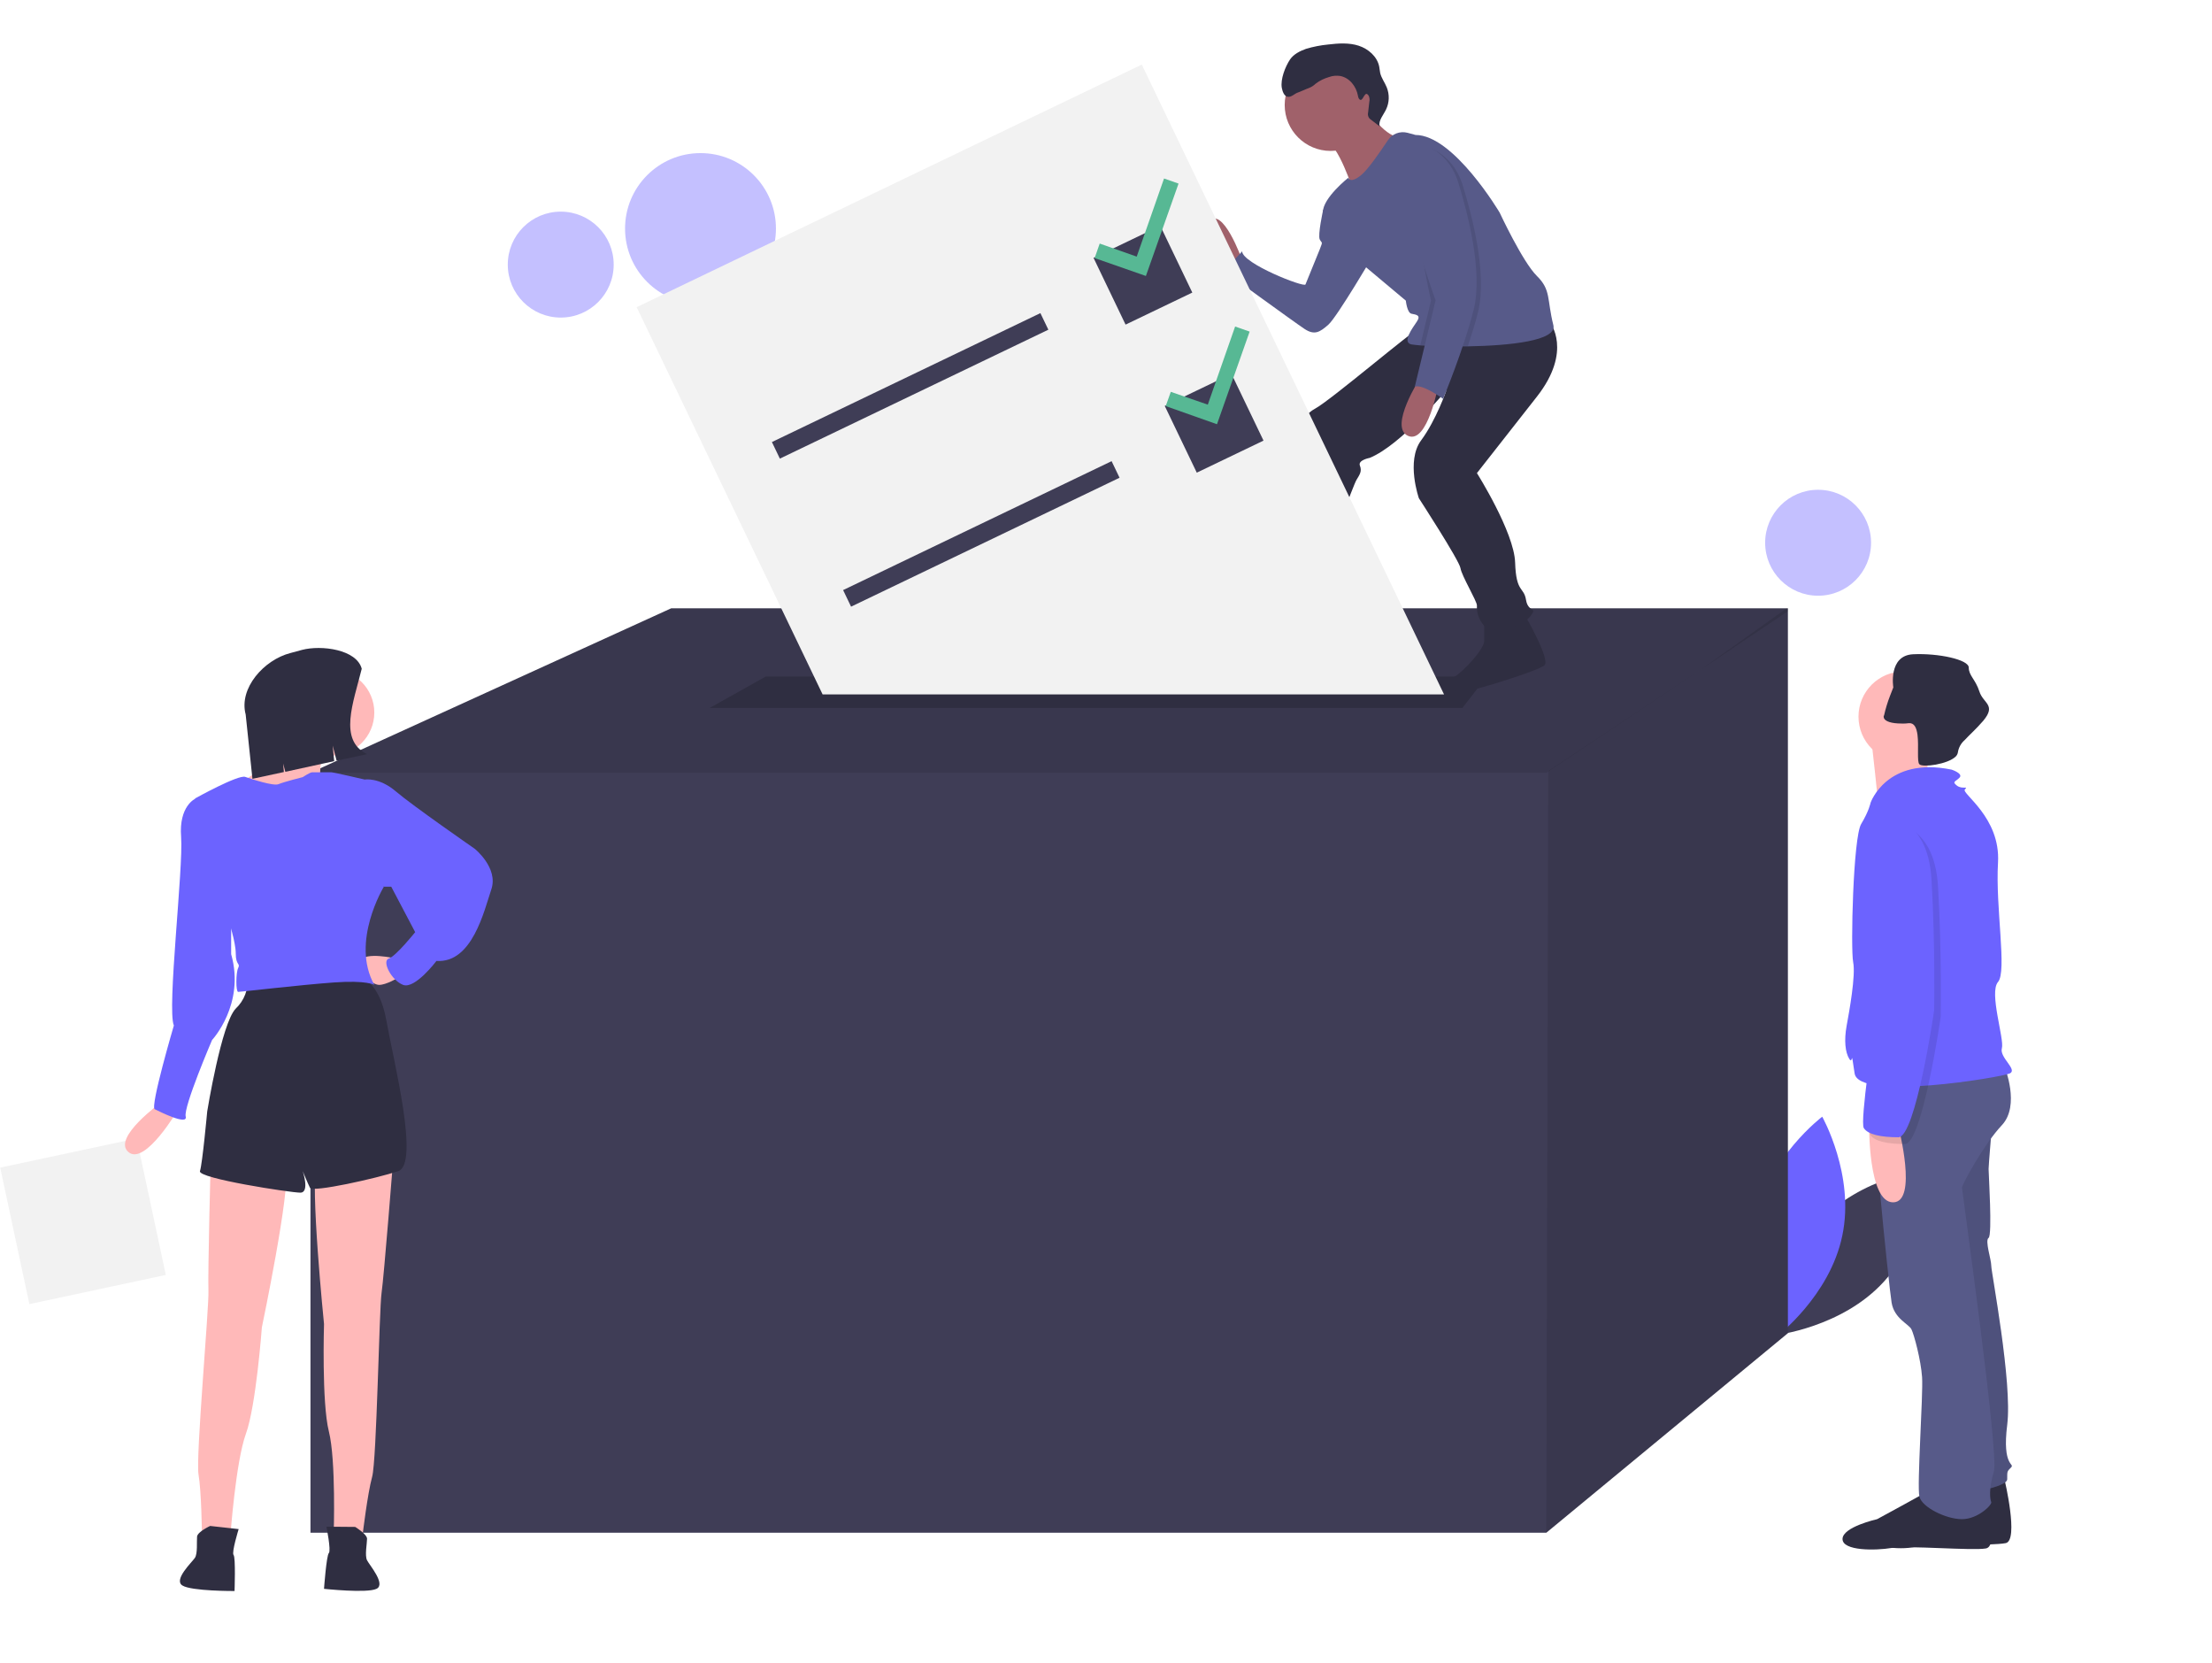 <?xml version="1.0" encoding="utf-8"?>
<!-- Generator: Adobe Illustrator 19.0.0, SVG Export Plug-In . SVG Version: 6.00 Build 0)  -->
<svg version="1.1" id="图层_1" xmlns="http://www.w3.org/2000/svg" xmlns:xlink="http://www.w3.org/1999/xlink" x="0px" y="0px"
	 viewBox="-960 1074.1 914.8 687.6" style="enable-background:new -960 1074.1 914.8 687.6;" xml:space="preserve">
<style type="text/css">
	.st0{opacity:0.4;fill:#6C63FF;enable-background:new    ;}
	.st1{fill:#3F3D56;}
	.st2{fill:#6C63FF;}
	.st3{opacity:0.1;enable-background:new    ;}
	.st4{fill:#2F2E41;}
	.st5{fill:#A0616A;}
	.st6{fill:#575A89;}
	.st7{fill:#F2F2F2;}
	.st8{fill:#57B894;}
	.st9{fill:#FFB9B9;}
</style>
<g id="_x23_background">
	<g>
		<g>
			<circle class="st0" cx="-208.1" cy="1298.5" r="21.9"/>
			<circle class="st0" cx="-670.3" cy="1168.6" r="31.2"/>
			<circle class="st0" cx="-728.1" cy="1183.5" r="21.9"/>
		</g>
	</g>
</g>
<g id="_x23_man_x28_hold_x5B_list_x5D__x2C_stand_x5F_on_x5B_box_x5D__x29_">
	<path class="st1" d="M-207.8,1579.5c-17.3,19-17.9,46.6-17.9,46.6s27.5-3.1,44.8-22.1s17.9-46.6,17.9-46.6
		S-190.5,1560.6-207.8,1579.5z"/>
	<path class="st2" d="M-198.1,1585c-5.2,25.1-27.3,41.8-27.3,41.8s-13.5-24.1-8.3-49.2s27.3-41.8,27.3-41.8
		S-192.8,1559.9-198.1,1585z"/>
	<polygon class="st1" points="-220.6,1325.6 -220.6,1625.3 -320.5,1707.8 -831.6,1707.8 -831.6,1393.6 -682.4,1325.6 	"/>
	<polygon class="st3" points="-220.6,1325.6 -220.6,1326.8 -256.4,1350.8 -320.5,1393.6 -831.6,1393.6 -682.4,1325.6 	"/>
	<polygon class="st3" points="-220.6,1325.6 -220.6,1625.3 -320.5,1707.8 -319.7,1392.9 -256.4,1350.8 -221.1,1325.6 	"/>
	<polygon class="st4" points="-355.2,1366.8 -666.5,1366.8 -643.3,1353.8 -345.1,1353.8 	"/>
	<path class="st5" d="M-446.3,1181.6c0,0-8.1-23-14-15.8s9,19.4,9,19.4L-446.3,1181.6z"/>
	<path class="st6" d="M-407.9,1159.1l-4.9,1.8c0,0-2.3,10.4-1.4,12.2c0.9,1.8,1.4,0.5,0,4.1s-5.4,13.1-5.9,14.5s-26.2-8.7-26.2-13.7
		c0,0-5.4,6.3-8.1,7.7c0,0,29.8,21.7,33.9,24.4c4.1,2.7,6.3,1.4,9.9-1.8c3.6-3.2,19-29.4,19-29.4L-407.9,1159.1z"/>
	<path class="st4" d="M-421,1319.4c0,0,0.5,5,1.4,5.4s7.7,11.7,0,14s-12.2,1.4-14,2.3s-33.4,2.7-33.9-2.3s15.4-5.9,15.4-5.9
		s14.5-9.5,16.7-14.5S-421,1319.4-421,1319.4z"/>
	<path class="st4" d="M-329.4,1328.4c0,0,10.8,18.5,8.1,20.8c-2.7,2.3-29.1,10.5-33,10.8c-5,0.5-8.6-3.6-4.5-5.9
		s12.6-11.7,12.6-14.9v-8.1L-329.4,1328.4z"/>
	<path class="st4" d="M-319,1207.4c0,0,9.5,11.7-5.4,30.7l-24.8,31.6c0,0,15.4,24.4,15.8,37s3.6,9.9,4.5,15.4s5,2.7,1.8,6.8
		s-14.9,7.7-18.5,4.5c-2.5-2.3-3.8-5.6-3.6-9c0-1.8-6.3-12.2-6.8-15.4c-0.5-3.2-17.2-28.9-17.2-28.9s-5.4-15.4,0.9-23.9
		s10.5-20.8,10.5-20.8s-18.6,22.6-31.7,28c0,0-5,0.9-4.1,3.2c0.9,2.3,0,3.6-1.4,5.9s-10.8,28.5-14,35.2s-1.8,10.8-5.4,13.1
		c-3.6,2.3-19.9,0.5-19.9-1.8s2.3-8.1,3.6-11.3s12.2-39.7,11.3-46.1s0.5-14.9,7.2-18.5s41.1-33,42.9-33S-319,1207.4-319,1207.4z"/>
	<circle class="st5" cx="-409.7" cy="1117.5" r="19"/>
	<path class="st5" d="M-394.4,1119.3c0,0,5.9,10.4,13.1,11.7c7.2,1.3-19,22.1-19,22.1s-6.3-19.9-11.7-20.8
		C-417.4,1131.4-394.4,1119.3-394.4,1119.3z"/>
	<path class="st6" d="M-412.9,1161.8c0,5.9,17.6,22.6,17.6,22.6l16.7,14c0,0,0.5,5,2.3,5.4s4.1,0.5,2.3,3.2
		c-1.8,2.7-6.3,8.6-2.3,9.5c1.2,0.2,2.5,0.3,3.7,0.4c1.1,0.1,2.4,0.1,3.8,0.2c3.3,0.1,7.5,0.2,12.1,0.2c1.3,0,2.6,0,3.9,0
		c17.1-0.3,36.9-2.3,35.2-8.8c-2.7-10.8-0.9-14.5-6.8-20.3s-15.4-26.2-15.4-26.2s-19-32.1-34.8-32.1l-3.3-0.9
		c-3.1-0.8-6.4,0.4-8.2,3.2c-3.2,4.8-8.2,12.1-11.1,14.4c-4.5,3.6-5.2,1-5.2,1S-412.9,1155.9-412.9,1161.8z"/>
	<path class="st5" d="M-372.7,1230.4c0,0-13.1,20.3-5,23.9s12.6-21.2,12.6-21.2L-372.7,1230.4z"/>
	<path class="st4" d="M-397.3,1115.4c-0.7-0.1-1-1-1.1-1.7c-0.7-3.9-3.5-7.5-7.4-8.2c-1.5-0.2-3-0.1-4.4,0.4c-2.1,0.6-4,1.5-5.7,2.8
		c-0.8,0.8-1.8,1.4-2.8,1.8c-0.7,0.2-3.7,1.6-4.4,1.8c-1.6,0.5-2.8,2.1-4.4,1.8c-1.5-0.3-2.1-2.2-2.4-3.7c-0.6-3.5,1.4-8.7,3.4-11.7
		c1.5-2.2,4.1-3.5,6.6-4.4c3-0.9,6.1-1.5,9.2-1.8c4.2-0.5,8.6-0.8,12.6,0.5s7.7,4.5,8.5,8.7c0.2,0.9,0.2,1.8,0.4,2.6
		c0.5,2.1,1.9,3.9,2.7,5.9c1.2,3,1.1,6.3-0.3,9.2c-1.1,2.3-3.1,4.4-2.7,6.9l-3.5-2.7c-1-0.6-1.5-1.8-1.2-3l0.5-4.4
		c0.2-0.8,0.1-1.6-0.2-2.4C-395.5,1111.1-396.1,1115.5-397.3,1115.4z"/>
	<path class="st3" d="M-364.6,1199.3l-4.3,17.7c4.3,0.2,10,0.2,16,0.1c1.5-4.6,3-9.3,4.1-13.7c4.1-16.3-2.7-41.1-6.3-52.8
		c-3.6-11.7-12.6-14.9-12.6-14.9c-3.7,1.3-7.2,3.1-10.4,5.4C-384,1145.1-364.6,1199.3-364.6,1199.3z"/>
	<path class="st3" d="M-368.2,1198.4l-4.4,18.4c1.1,0.1,2.4,0.1,3.8,0.2c3.3,0.1,7.5,0.2,12.1,0.2c1.6-4.8,3.2-9.9,4.4-14.7
		c4.1-16.3-2.7-41.1-6.3-52.8c-3.6-11.7-11.5,1.1-11.5,1.1s3.2-7.7-2.7-3.6C-378.7,1151.3-368.2,1198.4-368.2,1198.4z"/>
	<path class="st6" d="M-369.5,1134.7c0,0,9,3.2,12.6,14.9c3.6,11.7,10.4,36.6,6.3,52.8c-4.1,16.2-12.6,36.6-12.6,36.6
		s-8.6-6.3-11.7-5l8.6-35.7c0,0-19.4-54.2-13.5-58.3C-376.7,1137.8-373.2,1136-369.5,1134.7z"/>
	<polygon class="st7" points="-362.8,1361.2 -487.8,1100.8 -696.7,1201.1 -619.8,1361.2 	"/>
	
		<rect x="-645.4" y="1229.1" transform="matrix(0.902 -0.433 0.433 0.902 -590.817 -131.245)" class="st1" width="123.1" height="7.6"/>
	
		<rect x="-616" y="1290.3" transform="matrix(0.902 -0.433 0.433 0.902 -614.389 -112.51)" class="st1" width="123.1" height="7.6"/>
	
		<rect x="-502.9" y="1171.9" transform="matrix(0.902 -0.433 0.433 0.902 -561.572 -94.099)" class="st1" width="30.6" height="30.6"/>
	
		<rect x="-473.5" y="1233.1" transform="matrix(0.902 -0.433 0.433 0.902 -585.145 -75.363)" class="st1" width="30.6" height="30.6"/>
	<polygon class="st8" points="-478.6,1147.9 -489.9,1180.2 -505.2,1174.8 -507.3,1180.8 -486.1,1188.2 -472.6,1150 	"/>
	<polygon class="st8" points="-449.2,1209.1 -460.5,1241.4 -475.8,1236.1 -477.9,1242 -456.7,1249.5 -443.2,1211.2 	"/>
</g>
<g id="_x23_man_x28_stand_x2C_watch_x29_">
	<path class="st4" d="M-131,1685.8c0,0,6,25.2,0.5,26.3s-32.4,0.7-39,1.8s-20.3-0.7-20.3-5.7s14.3-8.2,14.3-8.2s20.3-11,20.8-11.5
		S-131,1685.8-131,1685.8z"/>
	<path class="st6" d="M-136,1537.1c0,0-1.6,18.7-1.6,20.3s1.6,27.4,0,28.5s1.1,8.8,1.1,11.5s8.8,48.3,6.6,65.8s3.3,15.9,1.6,17.6
		c-1.7,1.7-1.6,1.6-1.6,4.9s-17.6,6-17.6,6l-19.2-121.2l9.9-36.2L-136,1537.1z"/>
	<path class="st3" d="M-136,1537.1c0,0-1.6,18.7-1.6,20.3s1.6,27.4,0,28.5s1.1,8.8,1.1,11.5s8.8,48.3,6.6,65.8s3.3,15.9,1.6,17.6
		c-1.7,1.7-1.6,1.6-1.6,4.9s-17.6,6-17.6,6l-19.2-121.2l9.9-36.2L-136,1537.1z"/>
	<path class="st4" d="M-138.7,1693.5c0,0,5.5,19.8,0,20.8s-32.4-1.3-39-0.2s-20.3,1.3-20.3-3.7s14.3-8.2,14.3-8.2s20.3-11,20.8-11.5
		S-138.7,1693.5-138.7,1693.5z"/>
	<path class="st6" d="M-131,1515.2c0,0,6.6,15.9-1.1,24.1s-16.5,24.7-16.5,25.8s15.4,110.3,13.2,117.4s-1.6,11.5-1.1,12.6
		s-5.5,7.1-12.1,7.1s-16.5-4.9-17.6-9.3s1.6-42.2,1.1-49.4c-0.5-7.2-3.3-17.6-4.4-19.8c-1.1-2.2-7.1-4.4-8.2-11s-9.9-90.5-7.1-93.3
		C-182,1516.6-131,1515.2-131,1515.2z"/>
	<circle class="st9" cx="-172.7" cy="1370.4" r="18.7"/>
	<path class="st9" d="M-161.2,1379.7c0,0-3.8,20.3-1.1,22.5s-20.8,5.5-20.8,5.5s-2.7-26.9-3.3-29.6
		C-187,1375.4-161.2,1379.7-161.2,1379.7z"/>
	<path class="st2" d="M-186.4,1406c0,0,6.6-19.2,33.5-13.7c0,0,4.9,1.6,3.3,3.3c-1.6,1.7-3.3,1.6-1.1,3.3s4.9,0,3.3,1.6
		c-1.6,1.6,14.8,11.5,13.7,30.2s3.8,45,0,49.4s2.7,23.6,1.6,27.4c-1.1,3.8,6.6,8.8,3.3,10.4c-3.3,1.6-62.5,11.5-64.2,0
		s-0.5-3.3-2.2-6s-2.2-7.7-1.1-13.7s3.8-20.8,2.7-26.3s0-51.6,3.3-57.1S-186.4,1406-186.4,1406z"/>
	<path class="st9" d="M-174.9,1539.9c0,0,8.2,31.3-2.2,31.3s-9.9-32.4-9.9-32.4L-174.9,1539.9z"/>
	<path class="st4" d="M-181,1370.4c0,1.6,2.3,2.6,5.9,2.8l0,0c1.5,0.1,3,0.1,4.5-0.1c2.3-0.2,3.2,1.9,3.6,4.8
		c0.6,4.7-0.3,11.2,0.8,12.2c1.4,1.4,11.7,0,15-3.2c0.5-0.5,0.8-1.1,0.9-1.7c0.3-2,1.3-3.8,2.8-5.1c1.9-2.1,4.6-4.4,7.7-8
		c5.5-6.6,0-7.1-1.6-12.1s-4.4-6.6-4.4-9.9s-12.6-6-23-5.5s-8.2,13.7-8.2,13.7s-0.6,1.6-1.4,3.6c-1,2.6-1.8,5.2-2.4,7.9
		C-180.9,1370-181,1370.2-181,1370.4z"/>
	<path class="st3" d="M-178.8,1414.3c0,0,18.7-1.1,20.3,26.3s1.1,53.2,1.1,53.8s-7.7,52.7-14.8,52.7s-12.6-1.1-14.3-3.8
		c-1.7-2.7,4.4-42.2,4.4-42.2s2.7-41.7-1.6-54.9S-188.6,1415.9-178.8,1414.3z"/>
	<path class="st2" d="M-181.5,1411.5c0,0,18.7-1.1,20.3,26.3s1.1,53.2,1.1,53.8s-7.7,52.7-14.8,52.7s-12.6-1.1-14.3-3.8
		c-1.7-2.7,4.4-42.2,4.4-42.2s2.7-41.7-1.6-54.9C-190.7,1430.2-191.4,1413.2-181.5,1411.5z"/>
</g>
<g id="_x23_woman_x28_stand_x2C_watch_x29_">
	
		<rect x="-954.6" y="1550" transform="matrix(0.978 -0.209 0.209 0.978 -350.265 -158.561)" class="st7" width="57.7" height="57.7"/>
	<path id="ac286760-ef31-4470-8aba-995faff60c3b_12_" class="st9" d="M-893.1,1529.7c0,0-20.7,14.8-13.8,20.7
		c6.9,5.9,20.7-17.8,20.7-17.8L-893.1,1529.7z"/>
	<path id="ad0ee0d5-d520-47bd-bca9-706ef112ee3c_12_" class="st9" d="M-797.3,1552.4c0,0-3.9,49.4-4.9,56.3s-2,69.1-3.9,76
		s-3.9,23.7-3.9,23.7h-12c0,0,1-30.6-2-42.5s-2-44.4-2-44.4s-5.9-58.3-3-66.2S-797.3,1552.4-797.3,1552.4z"/>
	<path id="a2d865fc-f989-4a0f-bdfe-5d1a04b5cb09_12_" class="st4" d="M-813.1,1705.4c0,0,4.9,3,4.9,4.9s-1,6.9,0,8.9
		s7.9,9.9,3.9,11.8s-21.7,0-21.7,0s1-13.8,2-14.8s-1-10.9-1-10.9L-813.1,1705.4L-813.1,1705.4z"/>
	<path id="a5afd73e-dc2f-49f8-bb76-01b6bc8ff4ec_12_" class="st9" d="M-872.8,1551.2c0,0-1.3,49.5-1,56.5s-5.3,68.9-4.1,76
		s1.4,24,1.4,24l11.8,1.2c0,0,2.2-30.5,6.4-42s6.6-44,6.6-44s12-57.3,9.9-65.5C-843.9,1549.2-872.8,1551.2-872.8,1551.2z"/>
	<path id="bae9c969-98bd-41cd-ab49-dced4866e2f9_12_" class="st4" d="M-873.1,1705c0,0-5.2,2.4-5.4,4.4s0.3,7-0.9,8.8
		s-8.9,9-5.2,11.4s21.6,2.3,21.6,2.3s0.5-13.9-0.4-14.9s2.1-10.7,2.1-10.7L-873.1,1705z"/>
	<path id="efa1face-c8d6-4f61-8a17-c81461288bfc_12_" class="st4" d="M-811.1,1478.3c0,0,7.9,1,10.9,17.8s13.8,59.2,4.9,62.2
		c-8.9,3-35.5,8.9-36.5,6.9s-3-6.9-3-6.9s3,8.9-1,8.9s-42.5-5.9-41.5-8.9s3-24.7,3-24.7s5.9-36.5,11.8-42.5c3.5-3.3,5.3-8,4.9-12.8
		H-811.1z"/>
	<path id="ba787e0e-2496-4127-9664-864bc1f1b460_12_" class="st9" d="M-796.3,1470.4c0,0-12.8-3-14.8,1s4.9,9.9,7.9,9.9s7.9-3,7.9-3
		L-796.3,1470.4z"/>
	<circle id="af432612-84fe-4a80-a474-ad6710b59c23_12_" class="st9" cx="-823" cy="1368.7" r="17.8"/>
	<path id="fc691572-079c-4ac7-a111-0c7206f484e6_12_" class="st9" d="M-825.9,1381.6c0,0-3,13.8-1,13.8s-14.8,8.9-14.8,8.9l-12.8-2
		l-3.9-5.9c0,0,20.7-13.8,20.7-21.7S-825.9,1381.6-825.9,1381.6z"/>
	<path id="a377c2ac-5aad-4dd5-94e4-d6887260be3a_12_" class="st2" d="M-834.8,1395.4c0,0,3-2,3.9-2h7.9c1,0,13.8,3,13.8,3l7.9,44.4
		c0,0-13.8,22.7-3.9,40.5c0,0-3-2-16.8-1s-38.5,3.9-39.5,3.9s-1-7.9,0-9.9s-1-1-1-5.9s-3-13.8-3-13.8l-13.8-50.4
		c0,0,17.8-9.9,20.7-8.9s11.8,3.9,13.8,3C-842.7,1397.4-834.8,1395.4-834.8,1395.4z"/>
	<path id="fd50713a-8150-4e39-832b-91f38638a5e4_12_" class="st2" d="M-812.1,1397.4l3-1c0,0,5.9-1,12.8,4.9
		c6.9,5.9,32.6,23.7,32.6,23.7s9.9,7.9,6.9,16.8s-7.9,30.6-22.7,29.6c0,0-8.9,11.8-13.8,9.9c-4.9-1.9-8.9-9.9-5.9-10.9
		s10.9-10.9,10.9-10.9l-9.9-18.8h-3l-10.9-5.9L-812.1,1397.4L-812.1,1397.4z"/>
	<path id="a85ddca5-281c-4897-a8aa-82a4133bac02_12_" class="st2" d="M-871.3,1403.3l-7.9,1c0,0-6.9,3-5.9,15.8s-5.9,71.1-3,78
		c0,0-9.9,33.6-7.9,34.6s13.8,6.9,12.8,3s10.9-31.6,10.9-31.6s13.8-14.8,7.9-35.5v-16.8L-871.3,1403.3z"/>
	<path id="eb14ef5a-0bc4-48da-8b11-b0e113a7ef46_12_" class="st4" d="M-808.2,1385.9l-12.6,2.7l-1.6-6.2l0.6,6.4l-20.2,4.4l-0.9-3.4
		l0.3,3.5l-13,2.8l-2.8-26.6c-2.9-10.9,7.6-22.6,18.5-25.4l4.8-1.3c8-2.1,22.6-0.2,24.7,7.8
		C-813.9,1364.7-820.1,1380.1-808.2,1385.9z"/>
</g>
</svg>

